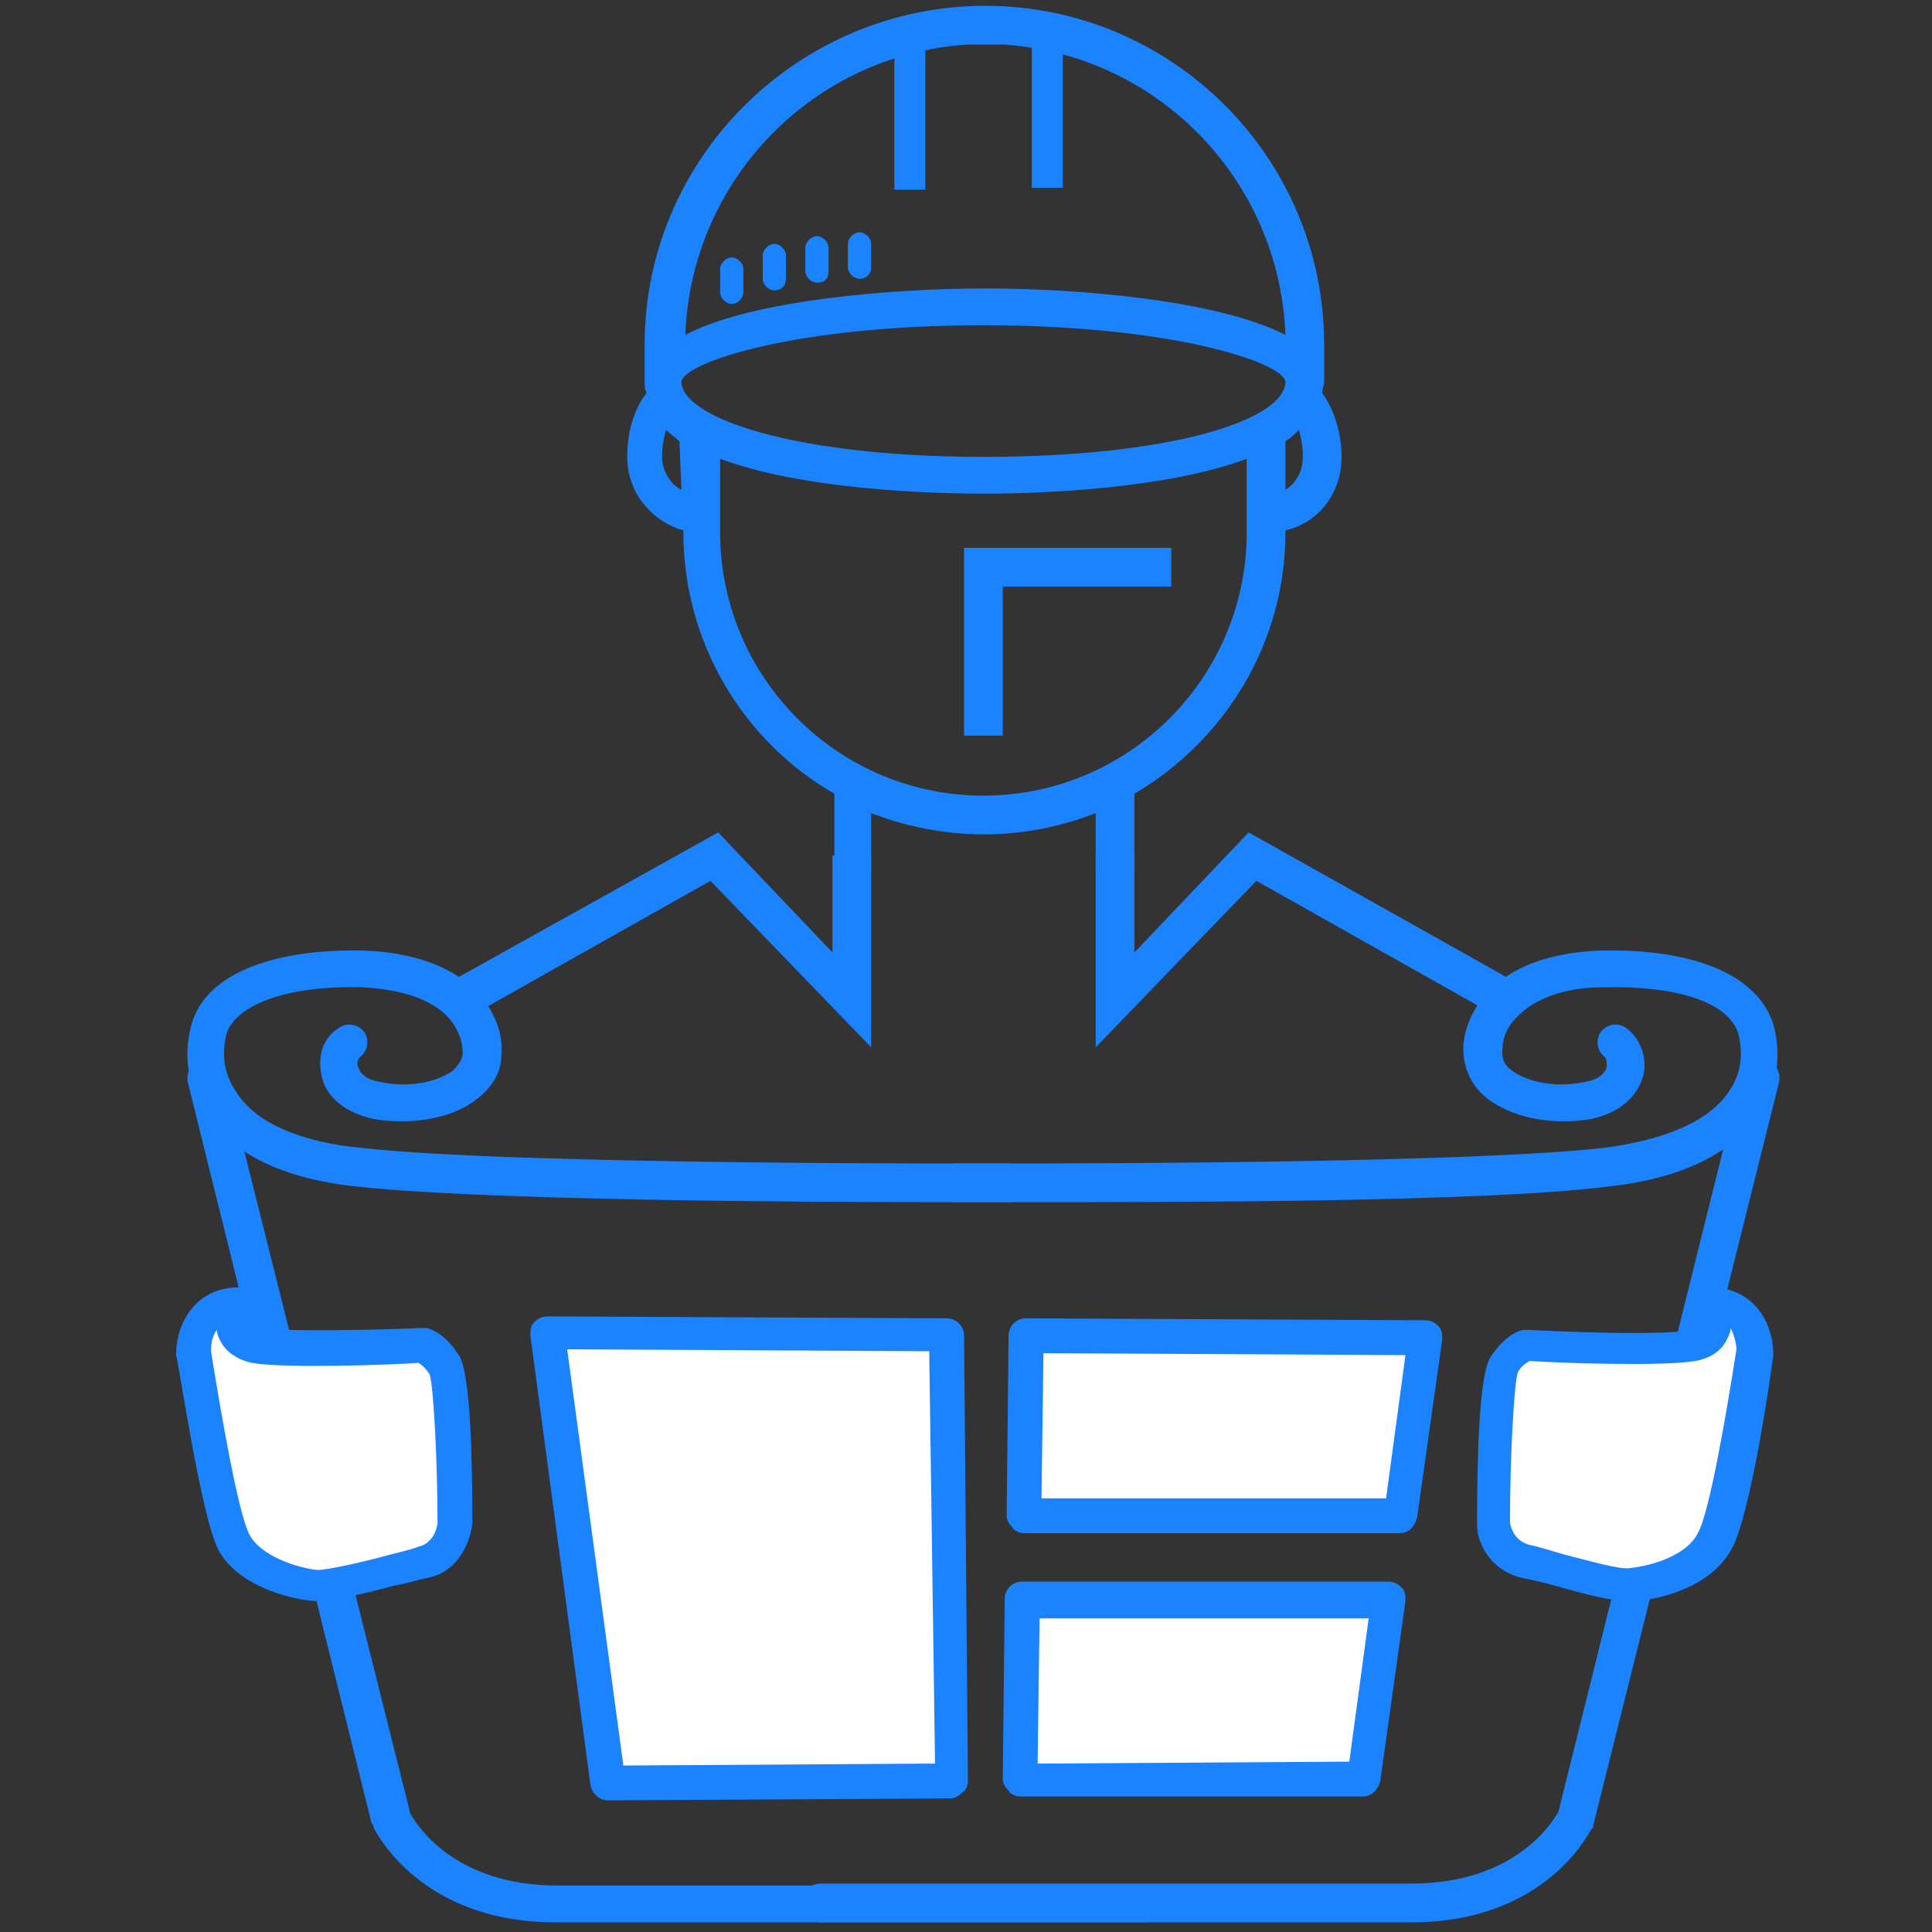 <?xml version="1.0" encoding="utf-8"?>
<!-- Generator: Adobe Illustrator 23.0.3, SVG Export Plug-In . SVG Version: 6.00 Build 0)  -->
<svg version="1.1" id="Layer_1" xmlns="http://www.w3.org/2000/svg" xmlns:xlink="http://www.w3.org/1999/xlink" x="0px" y="0px"
	 viewBox="0 0 99.8 99.8" style="enable-background:new 0 0 99.8 99.8;" xml:space="preserve">
<rect x="0" y="0" width="99.8" height="99.8" fill="#333333" stroke="none"/>
<style type="text/css">
	.st0{fill:#1B83FF;}
	.st1{fill:#FFFFFF;}
</style>
<g>
	<g>
		<g>
			<rect x="53.3" y="1.8" class="st0" width="1.6" height="7.9"/>
		</g>
	</g>
	<g>
		<g>
			<rect x="46.2" y="1.9" class="st0" width="1.6" height="7.9"/>
		</g>
	</g>
</g>
<g>
	<g>
		<polygon class="st0" points="51.8,30.3 60.5,30.3 60.5,28.3 49.8,28.3 49.8,38 51.8,38 		"/>
	</g>
</g>
<g>
	<g>
		<path class="st0" d="M58.6,45v-4c4.6-2.7,7.8-7.7,7.8-13.5v-0.1c1.7-0.4,2.9-1.9,2.9-3.8c0-1.7-0.7-2.9-1-3.3
			c0-0.2,0.1-0.4,0.1-0.6v-1.9c0-9.7-7.9-17.5-17.5-17.5S33.3,8.1,33.3,17.8v1.9c0,0.2,0,0.4,0.1,0.6c-0.4,0.5-1,1.6-1,3.3
			c0,1.8,1.2,3.3,2.9,3.8v0.1c0,5.7,3.1,10.8,7.8,13.5v4 M51.8,2.3c8,0.5,14.3,7,14.6,15c-3.5-1.8-10.7-2.4-15.5-2.4
			s-12.1,0.6-15.5,2.4c0.3-8,6.6-14.5,14.6-15 M35.2,25.3c-0.6-0.3-1-1-1-1.7c0-0.6,0.1-1,0.2-1.4c0.2,0.2,0.5,0.4,0.7,0.6
			L35.2,25.3L35.2,25.3z M45,45v-3c1.8,0.7,3.8,1.1,5.8,1.1c2.1,0,4-0.4,5.8-1.1v3 M64.4,27.5c0,7.5-6.1,13.6-13.6,13.6
			S37.2,35,37.2,27.5v-3.8c4.3,1.6,10.9,1.8,13.6,1.8s9.3-0.2,13.6-1.8V27.5z M50.8,23.6c-9.7,0-15.6-2-15.6-3.9
			c0.2-1,5.9-2.9,15.6-2.9s15.4,1.9,15.6,2.9C66.4,21.7,60.5,23.6,50.8,23.6z M66.4,25.3v-2.5c0.3-0.2,0.5-0.4,0.7-0.6
			c0.1,0.4,0.2,0.8,0.2,1.4C67.3,24.4,66.9,25,66.4,25.3z"/>
	</g>
</g>
<g>
	<g>
		<path class="st0" d="M67.5,43.7"/>
	</g>
</g>
<g>
	<g>
		<polygon class="st0" points="45,44.2 43,44.2 43,49.2 37.1,43 23.1,50.8 24.1,52.6 36.7,45.5 45,54.1 		"/>
	</g>
</g>
<g>
	<g>
		<polygon class="st0" points="56.6,44.2 58.6,44.2 58.6,49.2 64.5,43 78.4,50.8 77.5,52.6 64.9,45.5 56.6,54.1 		"/>
	</g>
</g>
<g>
	<g>
		<path class="st0" d="M48.4,62.1C41,62.1,25,62,18.5,61.3c-3.9-0.4-6.5-1.7-7.9-3.8c-1.3-2-0.9-3.9-0.7-4.6c0.7-2.5,4-3.9,8.9-3.8
			c2.5,0.1,4.6,0.8,5.9,2.2c0.8,0.9,1.3,2,1.2,3.2c0,0.9-0.5,1.7-1.3,2.3c-1.4,1.1-3.7,1.3-5.3,1c-1.4-0.3-2.5-1.1-2.7-2.3
			c-0.2-1,0.1-1.9,0.9-2.4c0.4-0.3,1-0.2,1.3,0.2s0.2,1-0.2,1.3c-0.1,0.1-0.2,0.3-0.1,0.5c0.1,0.4,0.5,0.7,1.2,0.8
			c1.4,0.3,2.9,0,3.7-0.6c0.3-0.3,0.5-0.6,0.5-0.9c0-0.6-0.2-1.2-0.7-1.8c-0.9-1-2.5-1.5-4.5-1.6c-3.9-0.1-6.5,0.9-7,2.4
			c-0.1,0.5-0.4,1.7,0.5,3c1,1.6,3.3,2.6,6.5,2.9c8.1,0.9,33.1,0.8,33.4,0.8c0.5,0,1,0.4,1,1c0,0.5-0.4,1-1,1
			C51.9,62.1,50.5,62.1,48.4,62.1z"/>
	</g>
</g>
<g>
	<g>
		<path class="st0" d="M53.2,62.1c-2.1,0-3.5,0-3.8,0c-0.5,0-1-0.4-1-1c0-0.5,0.4-1,1-1c0.3,0,25.3,0.1,33.4-0.8
			c3.2-0.4,5.5-1.4,6.5-2.9c0.9-1.3,0.6-2.5,0.5-3c-0.5-1.6-3.1-2.5-7-2.4c-2,0-3.6,0.6-4.5,1.6c-0.5,0.5-0.7,1.1-0.7,1.8
			c0,0.4,0.2,0.7,0.5,0.9c0.8,0.6,2.3,0.9,3.7,0.6c0.7-0.1,1.1-0.4,1.2-0.8c0-0.2,0-0.4-0.1-0.5c-0.4-0.3-0.5-0.9-0.2-1.3
			c0.3-0.4,0.9-0.5,1.3-0.2c0.7,0.5,1.1,1.5,0.9,2.4c-0.3,1.2-1.3,2-2.7,2.3c-1.6,0.3-3.8,0.1-5.3-1c-0.8-0.6-1.2-1.4-1.3-2.3
			c-0.1-1.1,0.4-2.3,1.2-3.2c1.3-1.4,3.3-2.1,5.9-2.2c4.9-0.1,8.1,1.3,8.9,3.8c0.2,0.7,0.6,2.7-0.7,4.6c-1.4,2.1-4.1,3.4-7.9,3.8
			C76.7,62.1,60.6,62.1,53.2,62.1z"/>
	</g>
</g>
<g>
	<g>
		<path class="st0" d="M59.2,99.3H28.7c-7,0-9.3-4.7-9.4-4.9c0-0.1,0-0.1-0.1-0.2L9.7,55.9c-0.1-0.5,0.2-1,0.7-1.2
			c0.5-0.1,1,0.2,1.2,0.7l9.6,38.3c0.3,0.5,2.2,3.7,7.6,3.7h30.5c0.5,0,1,0.4,1,1C60.2,98.9,59.7,99.3,59.2,99.3z"/>
	</g>
</g>
<g>
	<g>
		<path class="st0" d="M72.9,99.3H42.4c-0.5,0-1-0.4-1-1c0-0.5,0.4-1,1-1h30.5c5.4,0,7.3-3.2,7.6-3.7L90,55.4
			c0.1-0.5,0.7-0.8,1.2-0.7s0.8,0.7,0.7,1.2l-9.6,38.4c0,0.1,0,0.1-0.1,0.2S79.9,99.3,72.9,99.3z"/>
	</g>
</g>
<g>
	<g>
		<path class="st1" d="M12.3,67.3c0,0-0.9,1.9,0.9,2.2c1.7,0.3,8.6,0,8.6,0s0.6,0.2,1.2,1c0.6,0.9,0.6,8.2,0.6,8.2s-0.2,1.7-1.7,2
			s-4.5,1.3-5.5,1.2c-1-0.1-3.3-0.6-4.2-2.2s-2.1-9.8-2.1-9.8S10,67.4,12.3,67.3z"/>
	</g>
	<g>
		<path class="st0" d="M16.4,82.7c-0.1,0-0.1,0-0.2,0c-1.3-0.1-3.9-0.8-4.9-2.6c-0.9-1.7-2-9.3-2.2-10.1v-0.1c0-1.3,0.8-3.3,3.1-3.4
			c0.3,0,0.6,0.1,0.8,0.4s0.2,0.6,0.1,0.8c-0.1,0.2-0.2,0.7-0.1,0.8c0,0.1,0.2,0.1,0.3,0.1c1.3,0.2,6.5,0.1,8.4,0c0.1,0,0.2,0,0.3,0
			c0.2,0,1,0.3,1.7,1.4c0.6,0.9,0.7,5.2,0.7,8.7c-0.1,0.9-0.7,2.5-2.3,2.8c-0.5,0.1-1.1,0.3-1.7,0.4C18.5,82.4,17.2,82.7,16.4,82.7z
			 M10.9,69.8c0.5,3.1,1.4,8.4,2,9.5s2.5,1.7,3.5,1.8c0.5,0,2.3-0.4,3.4-0.7c0.7-0.2,1.3-0.3,1.8-0.5c0.9-0.2,1-1.2,1-1.2
			c0-3.2-0.2-7-0.4-7.7c-0.2-0.3-0.4-0.5-0.6-0.6c-1.3,0.1-6.9,0.3-8.6,0c-0.9-0.2-1.4-0.7-1.6-1.1c-0.1-0.2-0.2-0.4-0.2-0.6
			C10.9,69.1,10.9,69.6,10.9,69.8z"/>
	</g>
</g>
<g>
	<g>
		<path class="st1" d="M88.3,67.3c0,0,0.9,1.9-0.9,2.2c-1.7,0.3-8.6,0-8.6,0s-0.6,0.2-1.2,1C77,71.4,77,78.7,77,78.7s0.2,1.7,1.7,2
			s4.5,1.3,5.5,1.2c1-0.1,3.3-0.6,4.2-2.2c0.9-1.6,2.1-9.8,2.1-9.8S90.6,67.4,88.3,67.3z"/>
	</g>
	<g>
		<path class="st0" d="M84.1,82.7c-0.8,0-2.1-0.3-3.8-0.8c-0.7-0.2-1.3-0.3-1.7-0.4c-1.7-0.4-2.3-1.9-2.3-2.7c0-3.5,0.1-7.8,0.7-8.7
			c0.7-1.1,1.5-1.4,1.7-1.4c0.1,0,0.2,0,0.3,0c1.9,0.1,7,0.3,8.4,0c0.1,0,0.3-0.1,0.3-0.1c0.1-0.2,0-0.6-0.1-0.8
			c-0.1-0.3-0.1-0.6,0.1-0.9s0.5-0.4,0.8-0.4c2.3,0.1,3.1,2.1,3.1,3.4V70c-0.1,0.9-1.2,8.5-2.2,10.1c-1.1,1.9-3.6,2.5-4.9,2.6
			C84.3,82.7,84.2,82.7,84.1,82.7z M78,78.6c0,0.2,0.2,1,1,1.2c0.5,0.1,1.1,0.3,1.8,0.5c1.2,0.3,2.9,0.8,3.4,0.7
			c1-0.1,2.9-0.6,3.5-1.8c0.6-1,1.5-6.3,2-9.5c0-0.2-0.1-0.7-0.3-1.1c0,0.2-0.1,0.4-0.2,0.6c-0.2,0.4-0.6,0.9-1.6,1.1
			c-1.7,0.3-7.3,0.1-8.6,0c-0.1,0.1-0.4,0.2-0.6,0.6C78.2,71.6,78,75.4,78,78.6z M90.6,69.8L90.6,69.8L90.6,69.8z"/>
	</g>
</g>
<g>
	<g>
		<g>
			<path class="st1" d="M49.1,92c-5.9,0-11.8,0.1-17.7,0.1c-1-7.7-2.1-15.5-3.1-23.2c6.9,0,13.7,0.1,20.6,0.1
				C48.9,76.6,49,84.3,49.1,92z"/>
		</g>
		<g>
			<path class="st0" d="M31.4,93c-0.4,0-0.8-0.3-0.9-0.8L27.4,69c0-0.3,0-0.5,0.2-0.7S28,68,28.3,68l20.6,0.1c0.5,0,0.9,0.4,0.9,0.9
				L50,92c0,0.2-0.1,0.5-0.3,0.6c-0.2,0.2-0.4,0.3-0.6,0.3L31.4,93L31.4,93z M29.3,69.7l2.9,21.5l16.1-0.1L48,69.8L29.3,69.7z"/>
		</g>
	</g>
	<g>
		<g>
			<path class="st1" d="M72.3,78.3c-6.5,0-12.9,0-19.4,0c0-3.1,0.1-6.2,0.1-9.3c6.9,0,13.7,0.1,20.6,0.1
				C73.2,72.2,72.8,75.2,72.3,78.3z"/>
		</g>
		<g>
			<path class="st0" d="M72.3,79.2L72.3,79.2H52.9c-0.2,0-0.5-0.1-0.6-0.3c-0.2-0.2-0.3-0.4-0.3-0.6l0.1-9.3c0-0.5,0.4-0.9,0.9-0.9
				l0,0l20.6,0.1c0.3,0,0.5,0.1,0.7,0.3c0.2,0.2,0.2,0.4,0.2,0.7l-1.3,9.2C73.1,78.8,72.8,79.2,72.3,79.2z M53.8,77.4h17.8l1-7.4
				l-18.7-0.1L53.8,77.4z"/>
		</g>
	</g>
	<g>
		<g>
			<path class="st1" d="M70.5,91.9c-5.9,0-11.8,0.1-17.7,0.1c0-3.1,0.1-6.2,0.1-9.3c6.3,0,12.6,0,18.9,0
				C71.3,85.8,70.9,88.8,70.5,91.9z"/>
		</g>
		<g>
			<path class="st0" d="M52.7,92.8c-0.2,0-0.5-0.1-0.6-0.3c-0.2-0.2-0.3-0.4-0.3-0.6l0.1-9.3c0-0.5,0.4-0.9,0.9-0.9h18.9l0,0
				c0.3,0,0.5,0.1,0.7,0.3c0.2,0.2,0.2,0.4,0.2,0.7L71.3,92c-0.1,0.4-0.4,0.8-0.9,0.8H52.7L52.7,92.8z M70.5,91.9L70.5,91.9
				L70.5,91.9z M53.7,83.6l-0.1,7.5L69.7,91l1-7.4H53.7z"/>
		</g>
	</g>
</g>
<path class="st0" d="M37.8,15.7L37.8,15.7c-0.3,0-0.6-0.3-0.6-0.6v-1.2c0-0.3,0.3-0.6,0.6-0.6l0,0c0.3,0,0.6,0.3,0.6,0.6v1.2
	C38.4,15.4,38.1,15.7,37.8,15.7z"/>
<path class="st0" d="M40,15L40,15c-0.3,0-0.6-0.3-0.6-0.6v-1.2c0-0.3,0.3-0.6,0.6-0.6l0,0c0.3,0,0.6,0.3,0.6,0.6v1.2
	C40.6,14.8,40.3,15,40,15z"/>
<path class="st0" d="M42.2,14.6L42.2,14.6c-0.3,0-0.6-0.3-0.6-0.6v-1.2c0-0.3,0.3-0.6,0.6-0.6l0,0c0.3,0,0.6,0.3,0.6,0.6V14
	C42.8,14.4,42.6,14.6,42.2,14.6z"/>
<path class="st0" d="M44.4,14.4L44.4,14.4c-0.3,0-0.6-0.3-0.6-0.6v-1.2c0-0.3,0.3-0.6,0.6-0.6l0,0c0.3,0,0.6,0.3,0.6,0.6v1.2
	C45,14.1,44.8,14.4,44.4,14.4z"/>
</svg>
